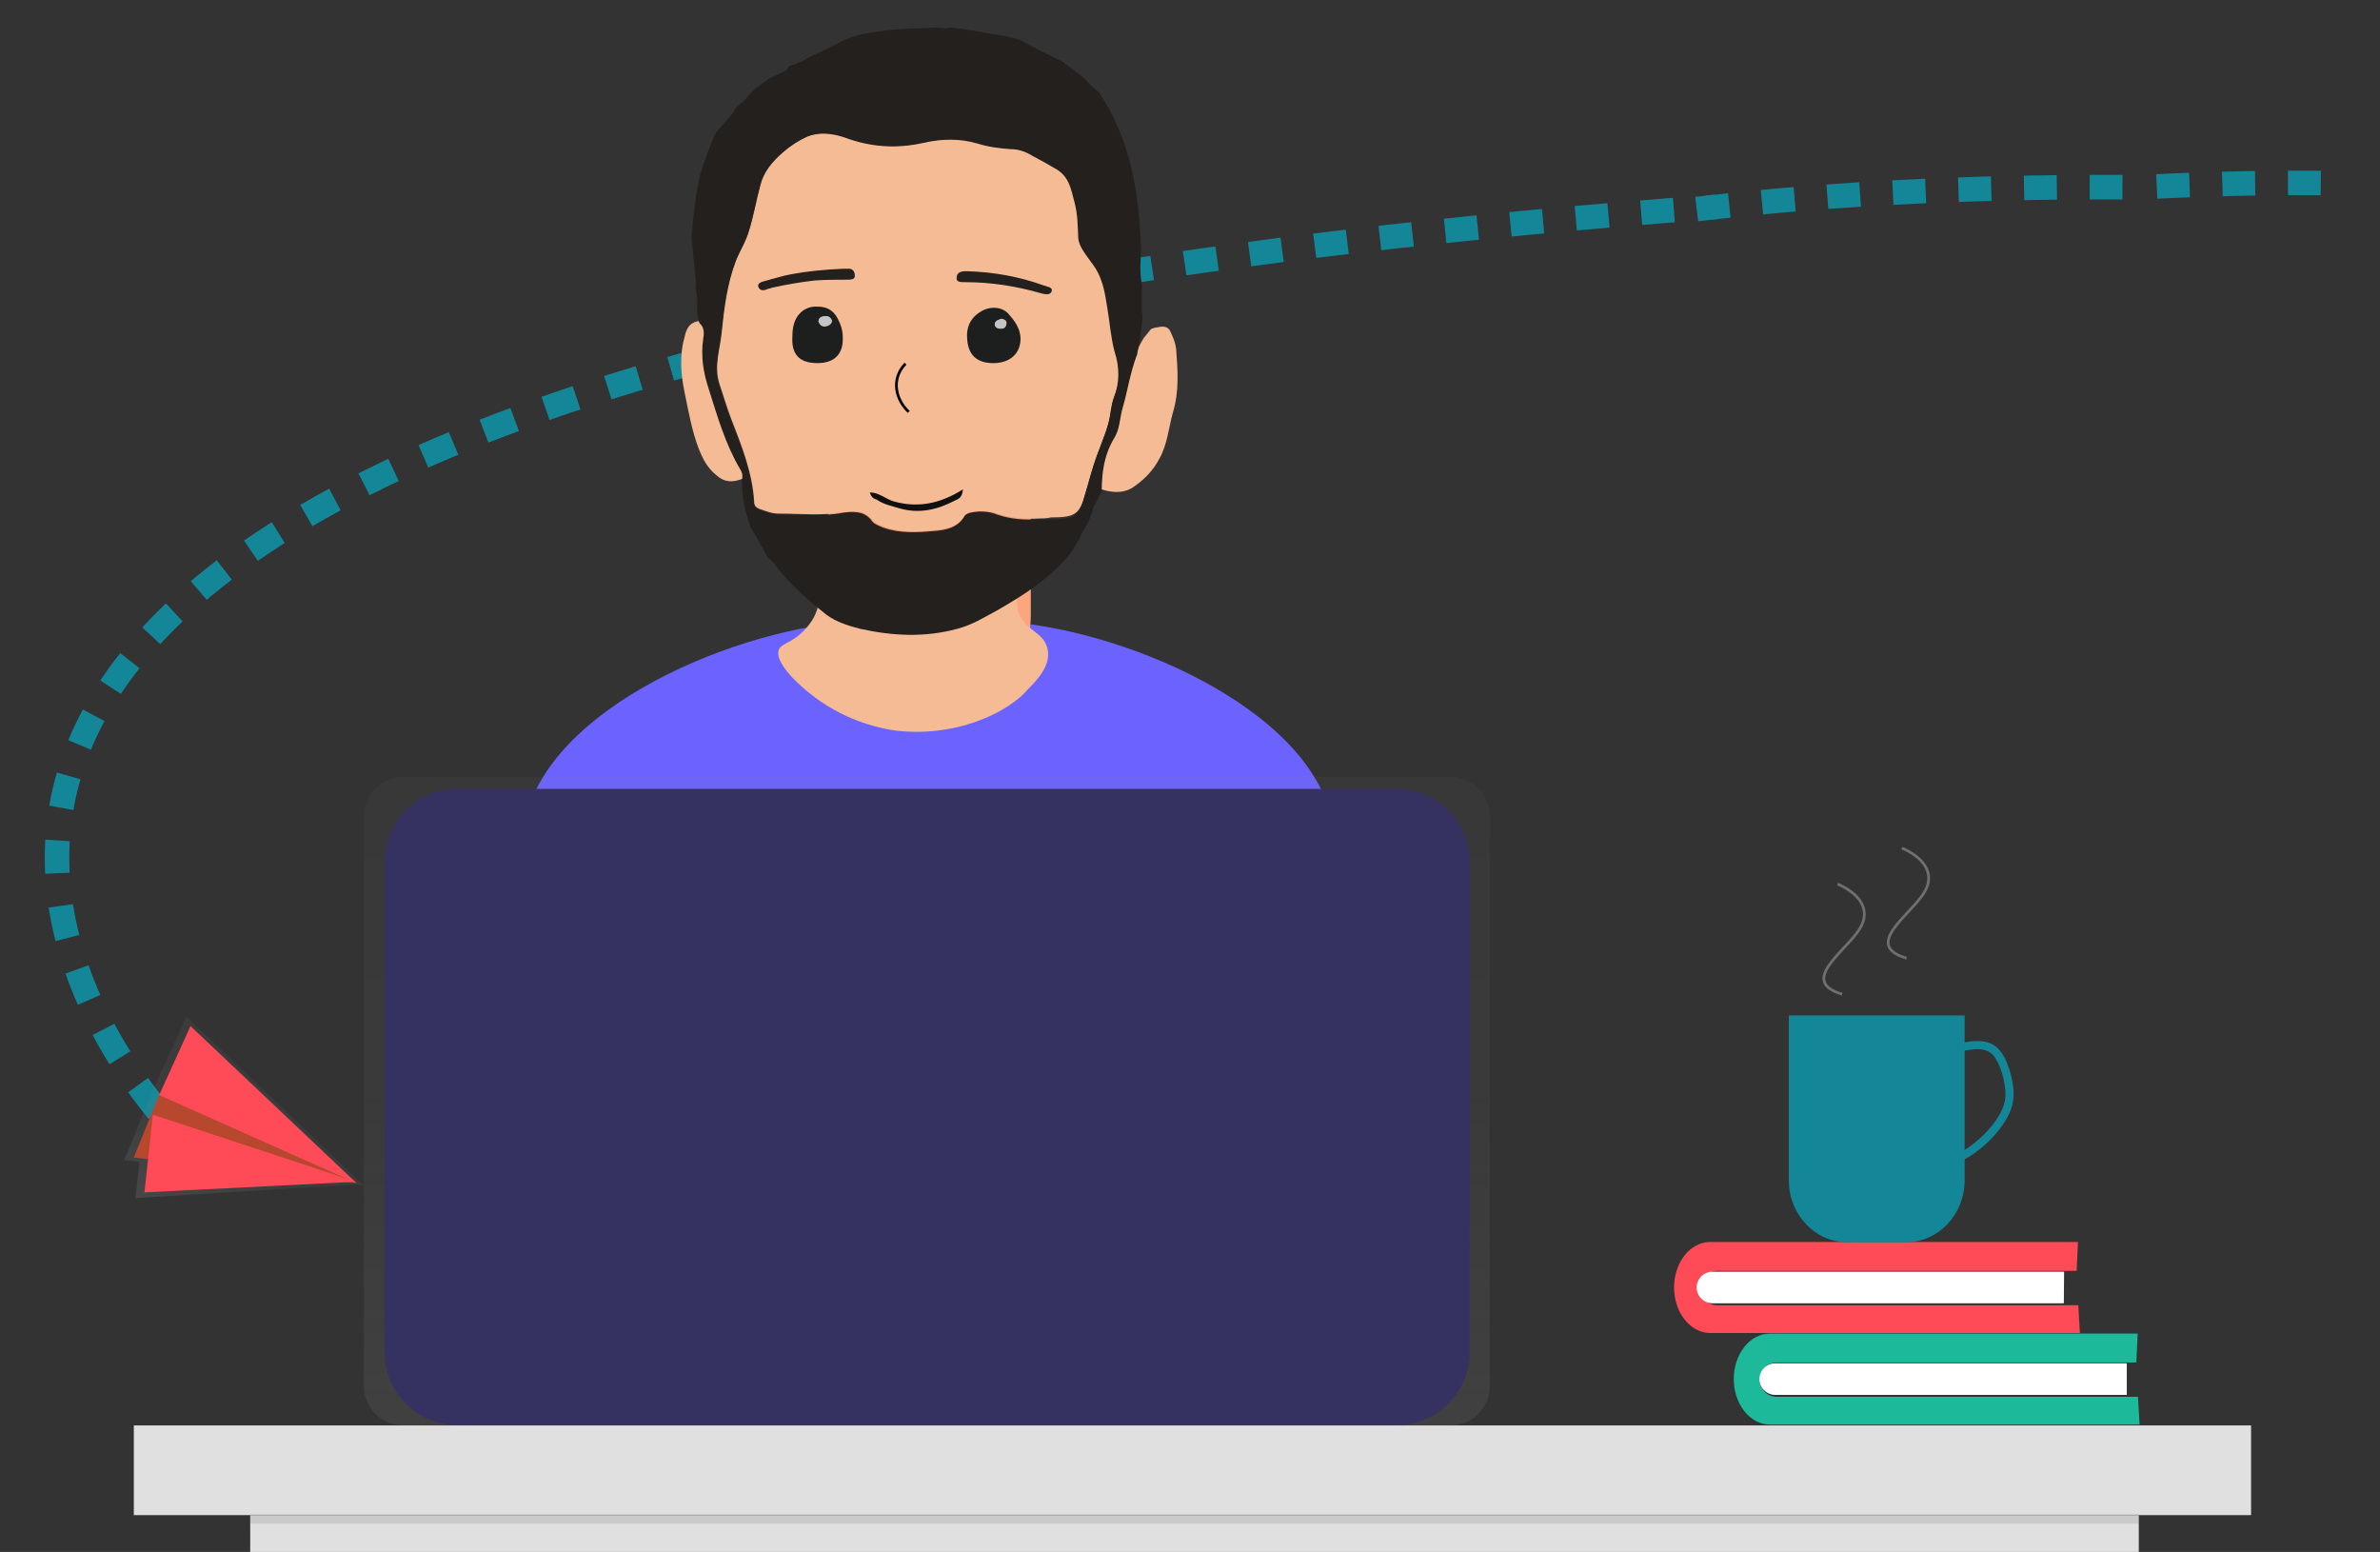 <?xml version="1.0" encoding="utf-8"?>
<!-- Generator: Adobe Illustrator 23.0.1, SVG Export Plug-In . SVG Version: 6.00 Build 0)  -->
<svg version="1.1" id="e2165270-d70d-4354-9ac9-1848d055b0c2"
	xmlns="http://www.w3.org/2000/svg"
	xmlns:xlink="http://www.w3.org/1999/xlink" x="0px" y="0px" viewBox="0 0 873.2 569.3" style="enable-background:new 0 0 873.2 569.3;" xml:space="preserve">
	<rect x="0" y="0" width="873.2" height="569.3" fill="#333333" stroke="none"/>
	<style type="text/css">

	@keyframes steaming {
	0% {
		transform: translateY(0px);
		opacity: 0;
	}

	50% { opacity: 1; }

	100% {
		transform: translateY(-15px);
		opacity: 0;
	}
	}

	#steam1, #steam2{
	-webkit-animation: steaming 7s linear infinite;
	-moz-animation: steaming 7s linear infinite;
	animation: steaming 7s linear infinite;
	}
	.st0{fill:none;stroke:#138698;stroke-width:9;stroke-miterlimit:10;stroke-dasharray:12.04,12.04;}
	.st1{fill:url(#SVGID_1_);}
	.st2{fill:#E55A39;}
	.st3{opacity:0.2;enable-background:new    ;}
	.st4{fill:#ff4a57;}
	.st5{fill:#6C63FF;}
	.st6{opacity:0.1;enable-background:new    ;}
	.st7{fill:#FDA57D;}
	.st8{opacity:0.7;}
	.st9{fill:url(#SVGID_2_);}
	.st10{fill:#353160;}
	.st11{fill:#F5BB95;}
	.st12{fill:#F5BC95;}
	.st13{fill:#1D1E1E;}
	.st14{fill:#BEC5C9;}
	.st15{fill:#23201D;}
	.st16{fill:#101010;}
	.st17{fill:none;stroke:#000000;stroke-miterlimit:10;}
	.st18{fill:#E0E0E0;}
	.st19{fill:none;}
	.st20{fill:#FFFFFF;}
	.st21{fill:#1CB99A;}
	.st22{fill:#138698;}
	.st23{fill:none;stroke:#6F6F72;}
	.st24{fill:none;stroke:#138698;stroke-width:3;}
	</style>
	<path class="st0" d="M58,407.6C19.1,360.2-126.2,131.4,629.5,75.9"/>
	<path class="st0" d="M622.5,76.7c54.5-6.4,109.5-8.4,163.7-8"/>
	<path class="st0" d="M791.3,68.4c22.2-1.1,44.4-1.5,66.6-1.2"/>
	<g>

		<linearGradient id="SVGID_1_" gradientUnits="userSpaceOnUse" x1="474.055" y1="851.593" x2="474.055" y2="786.417" gradientTransform="matrix(0.816 0.513 -0.424 0.935 51.785 -583.079)">
			<stop offset="0" style="stop-color:#808080;stop-opacity:0.25"/>
			<stop offset="0.54" style="stop-color:#808080;stop-opacity:0.12"/>
			<stop offset="1" style="stop-color:#808080;stop-opacity:0.1"/>
		</linearGradient>
		<polygon class="st1" points="130.2,434.5 133.5,434.9 133,434.4 133.3,434.4 132.8,434.2 68.4,372.9 55.8,400.5 45.6,425.6 
		51.2,426.2 49.7,439.5 	"/>
		<polygon class="st2" points="58.4,401.7 49.1,424.6 130.8,434 75.8,395.8 	"/>
		<polygon class="st3" points="58.4,401.7 49.1,424.6 130.8,434 75.8,395.8 	"/>
		<polygon class="st4" points="69.9,376.4 130.8,434 58.4,401.7 	"/>
		<polygon class="st4" points="53,437.4 130.6,433.5 56.1,408.9 	"/>
	</g>
	<title>Designer</title>
	<path class="st5" d="M343.7,429c48.9,0,128.8-14.6,166.8-39.6c-4.1-22.5-13.6-58.9-22.6-91.4c-11.4-41.5-83.5-70.2-126.5-70.2H320
	c-43.1,0-115.4,28.9-126.6,70.6c-8.6,31.7-17.8,66.6-22.3,87.1C210.1,412.9,292.3,429,343.7,429z"/>
	<path class="st6" d="M303.7,168.6h74.5l0,0v59.6c0,20.6-16.7,37.2-37.2,37.2l0,0c-20.6,0-37.2-16.7-37.2-37.2L303.7,168.6
	L303.7,168.6z"/>
	<path class="st7" d="M314.4,165.9h53.1c5.9,0,10.7,4.8,10.7,10.7v48.9c0,20.6-16.7,37.2-37.2,37.2l0,0c-20.6,0-37.2-16.7-37.2-37.2
	v-48.9C303.7,170.7,308.5,165.9,314.4,165.9z"/>
	<path class="st6" d="M303.8,196.8c24,9,50.4,9,74.5,0.2v-9.1h-74.5V196.8z"/>
	<g class="st8">

		<linearGradient id="SVGID_2_" gradientUnits="userSpaceOnUse" x1="340.05" y1="812.262" x2="340.05" y2="574.362" gradientTransform="matrix(1 0 0 1 0 -289.362)">
			<stop offset="0" style="stop-color:#808080;stop-opacity:0.25"/>
			<stop offset="0.535" style="stop-color:#808080;stop-opacity:0.12"/>
			<stop offset="1" style="stop-color:#808080;stop-opacity:0.1"/>
		</linearGradient>
		<path class="st9" d="M148,285h384.1c8,0,14.5,6.5,14.5,14.5v208.9c0,8-6.5,14.5-14.5,14.5H148c-8,0-14.5-6.5-14.5-14.5V299.5
		C133.5,291.5,140,285,148,285z"/>
	</g>
	<path class="st10" d="M167.9,289.4h344.5c14.8,0,26.8,12,26.8,26.8V496c0,14.8-12,26.8-26.8,26.8H167.9c-14.8,0-26.8-12-26.8-26.8
	V316.2C141,301.4,153,289.4,167.9,289.4z"/>
	<g>
		<path class="st11" d="M384.4,238.4c-1.2-7-9.3-7-11-14.8c-1.7-7,4.1-11,1.4-13.9c-2.9-3.2-10.7,2-24.6-0.6c-3.8-0.6-3.8-1.2-7-1.4
		c-9-0.9-12.5,2.6-19.4,3.5c-12.5,1.4-19.4-7.3-23.2-4.1c-3.2,2.9,2.6,9.3-1.5,18.3c-1.5,3.5-4.4,6.1-4.6,6.4
		c-4.6,4.3-7.5,4.1-8.7,6.4c-2,4.6,7.3,13.3,13.3,17.7c12.5,9.3,24.9,11.3,28.1,11.9c3.8,0.6,18,2.3,33.6-4.1
		c10.1-4.1,15.1-9.3,16.2-10.7C380.6,249.4,385.5,244.2,384.4,238.4z"/>
		<g id="head">
			<g>
				<path class="st11" d="M404.1,179.5c0-6.7,0.9-13.3,4.6-19.4c2-3.2,2-7,2.9-10.4c2.6-8.4,2.9-17.7,8.1-25.8c0.9-1.2,1.7-2,2.6-3.2
				c0.9-0.3,1.5-0.6,2.3-0.6c2.3-0.6,4.1-0.3,4.9,1.7c0.9,2,1.7,3.8,2,6.1c0.6,7.8,1.2,15.7-1.2,23.5c-1.5,5.5-2,11.6-4.9,16.8
				c-2.3,4.4-5.8,8.1-10.4,11C411.6,181,407.9,180.7,404.1,179.5z"/>
				<path class="st11" d="M257.1,117.7c2,1.7,1.7,4.1,1.4,5.8c-0.9,6.4,0,12.2,2,18.3c3.2,10.2,6.1,20.3,11.6,29.6
				c0.9,1.4,0.9,2.6,0.6,4.1c-4.1,1.7-7,1.4-9.9-1.2c-3.2-2.6-4.9-5.8-6.4-9.6c-2.6-6.7-3.8-13.9-5.2-20.6s-2-13.6,0-20.6
				C251.8,120.6,253,118,257.1,117.7z"/>
				<path class="st11" d="M381.2,190.2c-5.2,0.3-10.1,0-15.1-1.7c-2.9-1.2-5.8-1.4-9-0.9c-1.4,0.3-2.6,0.6-3.2,1.7
				c-2.3,3.8-6.4,4.9-11,5.2c-6.4,0.6-12.5,0.9-18.6-1.2c-1.4-0.6-3.2-1.2-4.1-2.3c-2.6-3.8-6.7-3.8-10.7-3.2
				c-7.8,1.5-15.7,0.6-23.8,0.6c-2.6,0-4.6-0.9-7-1.7c-1.5-0.6-2-1.4-2-2.6c-0.6-10.7-4.6-20.6-8.4-30.4c-1.7-4.4-2.9-8.7-4.4-13.1
				c-2-6.4,0.3-12.5,0.9-18.8c0.9-8.7,2-17.7,5.2-26.1c1.5-3.8,3.8-7.3,4.9-11.3c1.7-5.5,2.6-11,4.1-16.5c1.2-4.9,4.4-8.7,8.4-12.2
				c2.6-2.3,5.8-4.3,9-5.8c4.4-1.7,9-1.2,13.6,0.3c9.3,3.5,18.9,4.3,29,2c6.7-1.5,13.3-1.7,20,0.3c3.8,1.2,7.8,1.7,11.9,2
				c2.9,0,5.5,0.9,7.8,2.3c3.2,1.7,6.4,3.5,9.3,5.2c4.6,2.9,5.2,7.5,6.4,11.9c1.2,4.3,4.4,19.4,6.7,22c4.1,5.2,4.9,11,5.8,16.8
				c0.9,5.2,1.2,10.4,2.6,15.7c1.7,5.5,1.7,11.3-0.6,16.8c-0.6,1.5-0.9,3.2-1.2,4.9c-0.6,5.8-3.2,11.3-5.2,16.8
				c-1.7,4.6-2.9,9.6-4.4,14.5c-2,7.3-3.8,8.4-12.5,8.4C383.8,190.2,382.6,190.2,381.2,190.2z"/>
				<g>
					<g>
						<path class="st12" d="M291,139.8L291,139.8L291,139.8C290.7,139.8,290.7,139.8,291,139.8L291,139.8z"/>
						<g>
							<path class="st13" d="M290.7,123.8c0-2.6,0.3-5.2,1.7-7.5c1.7-2.6,4.4-4.1,7.8-3.8c3.2,0,5.5,1.4,7,4.1c1.2,2.3,2,4.4,2,7
							c0.3,6.1-2.9,9.6-9.3,9.6S290.4,130.2,290.7,123.8z M300.3,118c0.6,1.2,1.5,2,2.9,1.7c1.2-0.3,2.3-1.2,2-2.3
							c-0.6-1.2-1.7-1.7-2.9-1.2C300.8,116.3,300.3,117.2,300.3,118z"/>
							<path class="st14" d="M300.3,118c0-1.2,0.6-1.7,1.7-2c1.5-0.3,2.6,0.3,2.9,1.2c0.6,1.4-0.6,2-2,2.3
							C301.7,120.1,300.8,119.2,300.3,118z"/>
						</g>
						<g>
							<path class="st13" d="M354.8,123c0-2.6,0.9-6.1,4.6-8.4c3.2-2.3,7.8-2.3,10.4,0.3c2.3,2.6,4.3,5.2,4.6,8.7
							c0.3,5.5-3.2,9.3-9.3,9.6C358.3,133.4,354.8,130.2,354.8,123z M367.5,116.9c-0.9,0.3-2,0.6-2.3,1.5c-0.3,1.2,0.9,2,2,2
							s2-0.6,2-1.4C369.6,117.7,368.7,117.2,367.5,116.9z"/>
							<path class="st14" d="M367.3,117.2c1.2,0.3,1.7,0.9,1.7,2c0,1.2-0.9,1.4-2,1.4c-1.4,0-2.3-0.9-2-2
							C365.2,117.7,366.4,117.2,367.3,117.2z"/>
						</g>
					</g>
					<g>
						<path class="st15" d="M309,98.6c0.3,0,0.9,0,1.7,0c2-0.3,2.9,0.9,2.9,2.3c0.3,1.7-1.5,1.7-2.9,1.7c-4.1,0-7.8,0-11.9,0.3
						c-5.2,0.6-10.4,1.5-15.4,2.6c-0.6,0.3-1.4,0.3-2,0.6c-1.2,0.6-2.6,0.6-3.2-0.9c-0.3-1.2,0.9-1.7,2-2c3.5-0.9,6.7-2,10.1-2.6
						C296.2,99.5,302.3,98.9,309,98.6z"/>
						<path class="st15" d="M355.1,99.5c9.6,0.3,18.9,2,27.8,5.2c1.5,0.6,3.5,0.6,2.9,2.3c-0.6,1.4-2.6,0.9-3.8,0.6
						c-9-2.6-18.3-4.1-28.1-4.1c-1.5,0-3.2,0-2.9-1.7c0-1.7,1.4-2.3,3.2-2.3C354.5,99.5,354.8,99.5,355.1,99.5z"/>
					</g>
				</g>
				<path class="st15" d="M418.9,113.7c0-3.2,0-6.4,0-9.6c-0.9-4.3-0.3-9-0.3-12.8C418,71,414.8,51,403.2,33.9
				c-1.7-1.5-3.5-2.9-4.9-4.6c-2.6-2.6-5.8-4.6-9-7c-4.9-2.3-10.2-4.9-14.8-7.5c-0.9-0.3-1.7-0.6-2.6-0.9c-0.9,0-1.7-0.3-2.6-0.6
				c-7-0.9-13.6-2.6-20.6-3.2h-0.3c-0.6,0.3-1.2,0.3-1.7,0.3c-3.2-0.6-6.4,0-9.6,0c-3.5,0-7.3,0.3-10.7,0.6
				c-6.4,0.9-12.5,1.4-18,4.4c-3.8,2-7.5,3.8-11.3,5.5c-1.5,0.6-2.6,1.7-4.1,2c-0.6,0.6-1.5,0.9-2.3,0.9c-0.6,0.3-0.9,0.3-1.5,0.6
				c-0.3,0.9-0.3,1.2-0.9,1.5c-2,0.9-4.1,2-6.1,2.9c-3.2,2.3-6.1,4.3-8.4,7.3c-0.9,0.9-1.7,1.7-2.9,2.6c-0.3,0.6-0.9,0.9-1.2,1.4
				c0,0,0,0-0.3,0.3c0,0.3,0,0.6-0.3,0.9c-2,2.3-4.1,4.6-6.4,7.3c-2.3,4.9-4.1,10.2-5.8,15.4c-1.7,7.5-2.6,15.4-3.2,23.2
				c0.6,5.8,1.2,11.3,1.7,17.1c0,0.3-0.3,0.6-0.3,0.9c0.3,0.9,0.3,1.7,0.6,2.9c0.3,3.5-0.3,7,0.9,10.4c2,1.7,1.7,4.1,1.4,5.8
				c-0.9,6.4,0,12.2,2,18.3c3.2,10.1,6.1,20.3,11.6,29.6c0.9,1.4,0.9,2.6,0.6,4.1c0,5.8,1.2,11.6,3.2,17.1c2,3.5,4.1,7,6.1,10.7v0.3
				c0.9,0.6,1.7,1.2,2.3,2c5.2,7.3,12.2,13.3,19.4,19.1c3.5,2.6,8.1,4.1,12.5,5.2c11.9,2.6,23.5,3.2,35.4,0c5.5-1.4,10.1-4.3,15.1-7
				c10.1-5.8,19.4-11.9,26.4-20.6c1.4-2,2.6-4.1,3.8-6.1c0-0.6,0.3-0.9,0.6-1.5c2-3.2,3.5-6.4,4.3-9.9c0,0,0,0,0.3-0.3
				c0.9-1.7,1.7-3.5,2.6-5.2c0-6.7,0.9-13.3,4.6-19.4c2-3.2,2-7,2.9-10.4c2-6.7,2.9-13.6,5.5-20.3c0.9-4.6,1.7-9.3,2-14.2l0,0
				C418.9,114.8,418.9,114.3,418.9,113.7z M408.7,145.9c-0.6,1.4-0.9,3.2-1.2,4.9c-0.6,5.8-3.2,11.3-5.2,16.8
				c-1.7,4.6-2.9,9.6-4.4,14.5c-2,7.3-3.8,8.4-12.5,8.4H381c-5.2,0.3-10.1,0-15.1-1.7c-2.9-1.2-5.8-1.4-9-0.9
				c-1.5,0.3-2.6,0.6-3.2,1.7c-2.3,3.8-6.4,4.9-11,5.2c-6.4,0.6-12.5,0.9-18.6-1.2c-1.4-0.6-3.2-1.2-4.1-2.3
				c-2.6-3.8-6.7-3.8-10.7-3.2c-7.8,1.5-15.7,0.6-23.8,0.6c-2.6,0-4.6-0.9-7-1.7c-1.4-0.6-2-1.4-2-2.6c-0.6-10.7-4.6-20.6-8.4-30.4
				c-1.7-4.4-2.9-8.7-4.4-13.1c-2-6.4,0.3-12.5,0.9-18.9c0.9-8.7,2-17.7,5.2-26.1c1.5-3.8,3.8-7.3,4.9-11.3c1.7-5.5,2.6-11,4.1-16.5
				c1.2-4.9,4.3-8.7,8.4-12.2c2.6-2.3,5.8-4.4,9-5.8c4.3-1.7,9-1.2,13.6,0.3c9.3,3.5,18.8,4.3,29,2c6.7-1.5,13.3-1.7,20,0.3
				c3.8,1.2,7.8,1.7,11.9,2c2.9,0,5.5,0.9,7.8,2.3c3.2,1.7,6.4,3.5,9.3,5.2c4.6,2.9,5.2,7.5,6.4,11.9s1.2,8.7,1.4,13.3
				c0.3,3.2,2.9,6.1,4.9,9c4.1,5.2,4.9,11,5.8,16.8c0.9,5.2,1.2,10.4,2.6,15.7C410.8,134.6,410.8,140.4,408.7,145.9z"/>
			</g>
			<path class="st16" d="M319.1,180.7c2.9-0.3,5.8,2.3,8.7,3.2c8.1,2.3,15.7,1.2,23.5-3.2c0.6-0.3,1.4-0.9,2-1.2l0,0
			c-0.3,3.2-1.7,3.5-2.9,4.1c-6.7,3.5-13.3,4.9-20.3,2.9c-2.9-0.9-5.8-1.4-8.4-3.2C320.6,183,319.7,182.4,319.1,180.7L319.1,180.7z" />
			<path class="st17" d="M332.2,133.4c-5.5,5.8-3.5,13.3,1.2,17.7"/>
		</g>
	</g>
	<rect x="49.1" y="522.9" class="st18" width="776.8" height="32.9"/>
	<rect x="91.8" y="555.8" class="st18" width="692.9" height="13.5"/>
	<rect x="91.8" y="555.4" class="st6" width="692.9" height="3.5"/>
	<g>
		<line class="st19" x1="657.9" y1="376.9" x2="657.9" y2="373.5"/>
		<g>
			<path class="st4" d="M761.9,466.2H630c-3.5,0-6.3,2.8-6.3,6.3l0,0c0,3.5,2.8,6.3,6.3,6.3h132.5l0.6,10.2H627.5
			c-7.3,0-13.3-7.5-13.3-16.7l0,0c0-9.2,5.9-16.7,13.3-16.7h134.9"/>
			<path class="st20" d="M757.2,478.1H628.4c-3.3,0-5.9-2.6-5.9-5.8l0,0c0-3.2,2.6-5.8,5.9-5.8h128.9"/>
		</g>
		<g>
			<path class="st21" d="M783.8,499.8H651.9c-3.5,0-6.3,2.8-6.3,6.3l0,0c0,3.5,2.8,6.3,6.3,6.3h132.5l0.6,10.2H649.4
			c-7.3,0-13.3-7.5-13.3-16.7l0,0c0-9.2,5.9-16.7,13.3-16.7h134.9"/>
			<path class="st20" d="M780.3,511.7H651.4c-3.3,0-5.9-2.6-5.9-5.8l0,0c0-3.2,2.6-5.8,5.9-5.8h128.9"/>
		</g>
		<path class="st22" d="M720.8,372.5V433c0,12.5-9.6,22.7-21.5,22.7h-21.5c-11.9,0-21.5-10.2-21.5-22.7v-60.5"/>
		<path id="steam2" class="st23" d="M674.2,324.3c7.4,3.2,12.8,9.1,8,16.6c-5.3,8.3-22.4,19.1-6.3,23.8"/>
		<path id="steam1" class="st23" d="M697.8,311.1c7.4,3.2,12.8,9.1,8,16.6c-5.3,8.3-22.4,19.1-6.3,23.8"/>
		<path class="st24" d="M716.4,384.7c6.2-1.1,12.9-3.2,16.7,2.3c2.8,4,4.8,11.9,4,16.7c-1.5,9.7-15.9,22.8-25.9,23.1"/>
	</g>
</svg>
